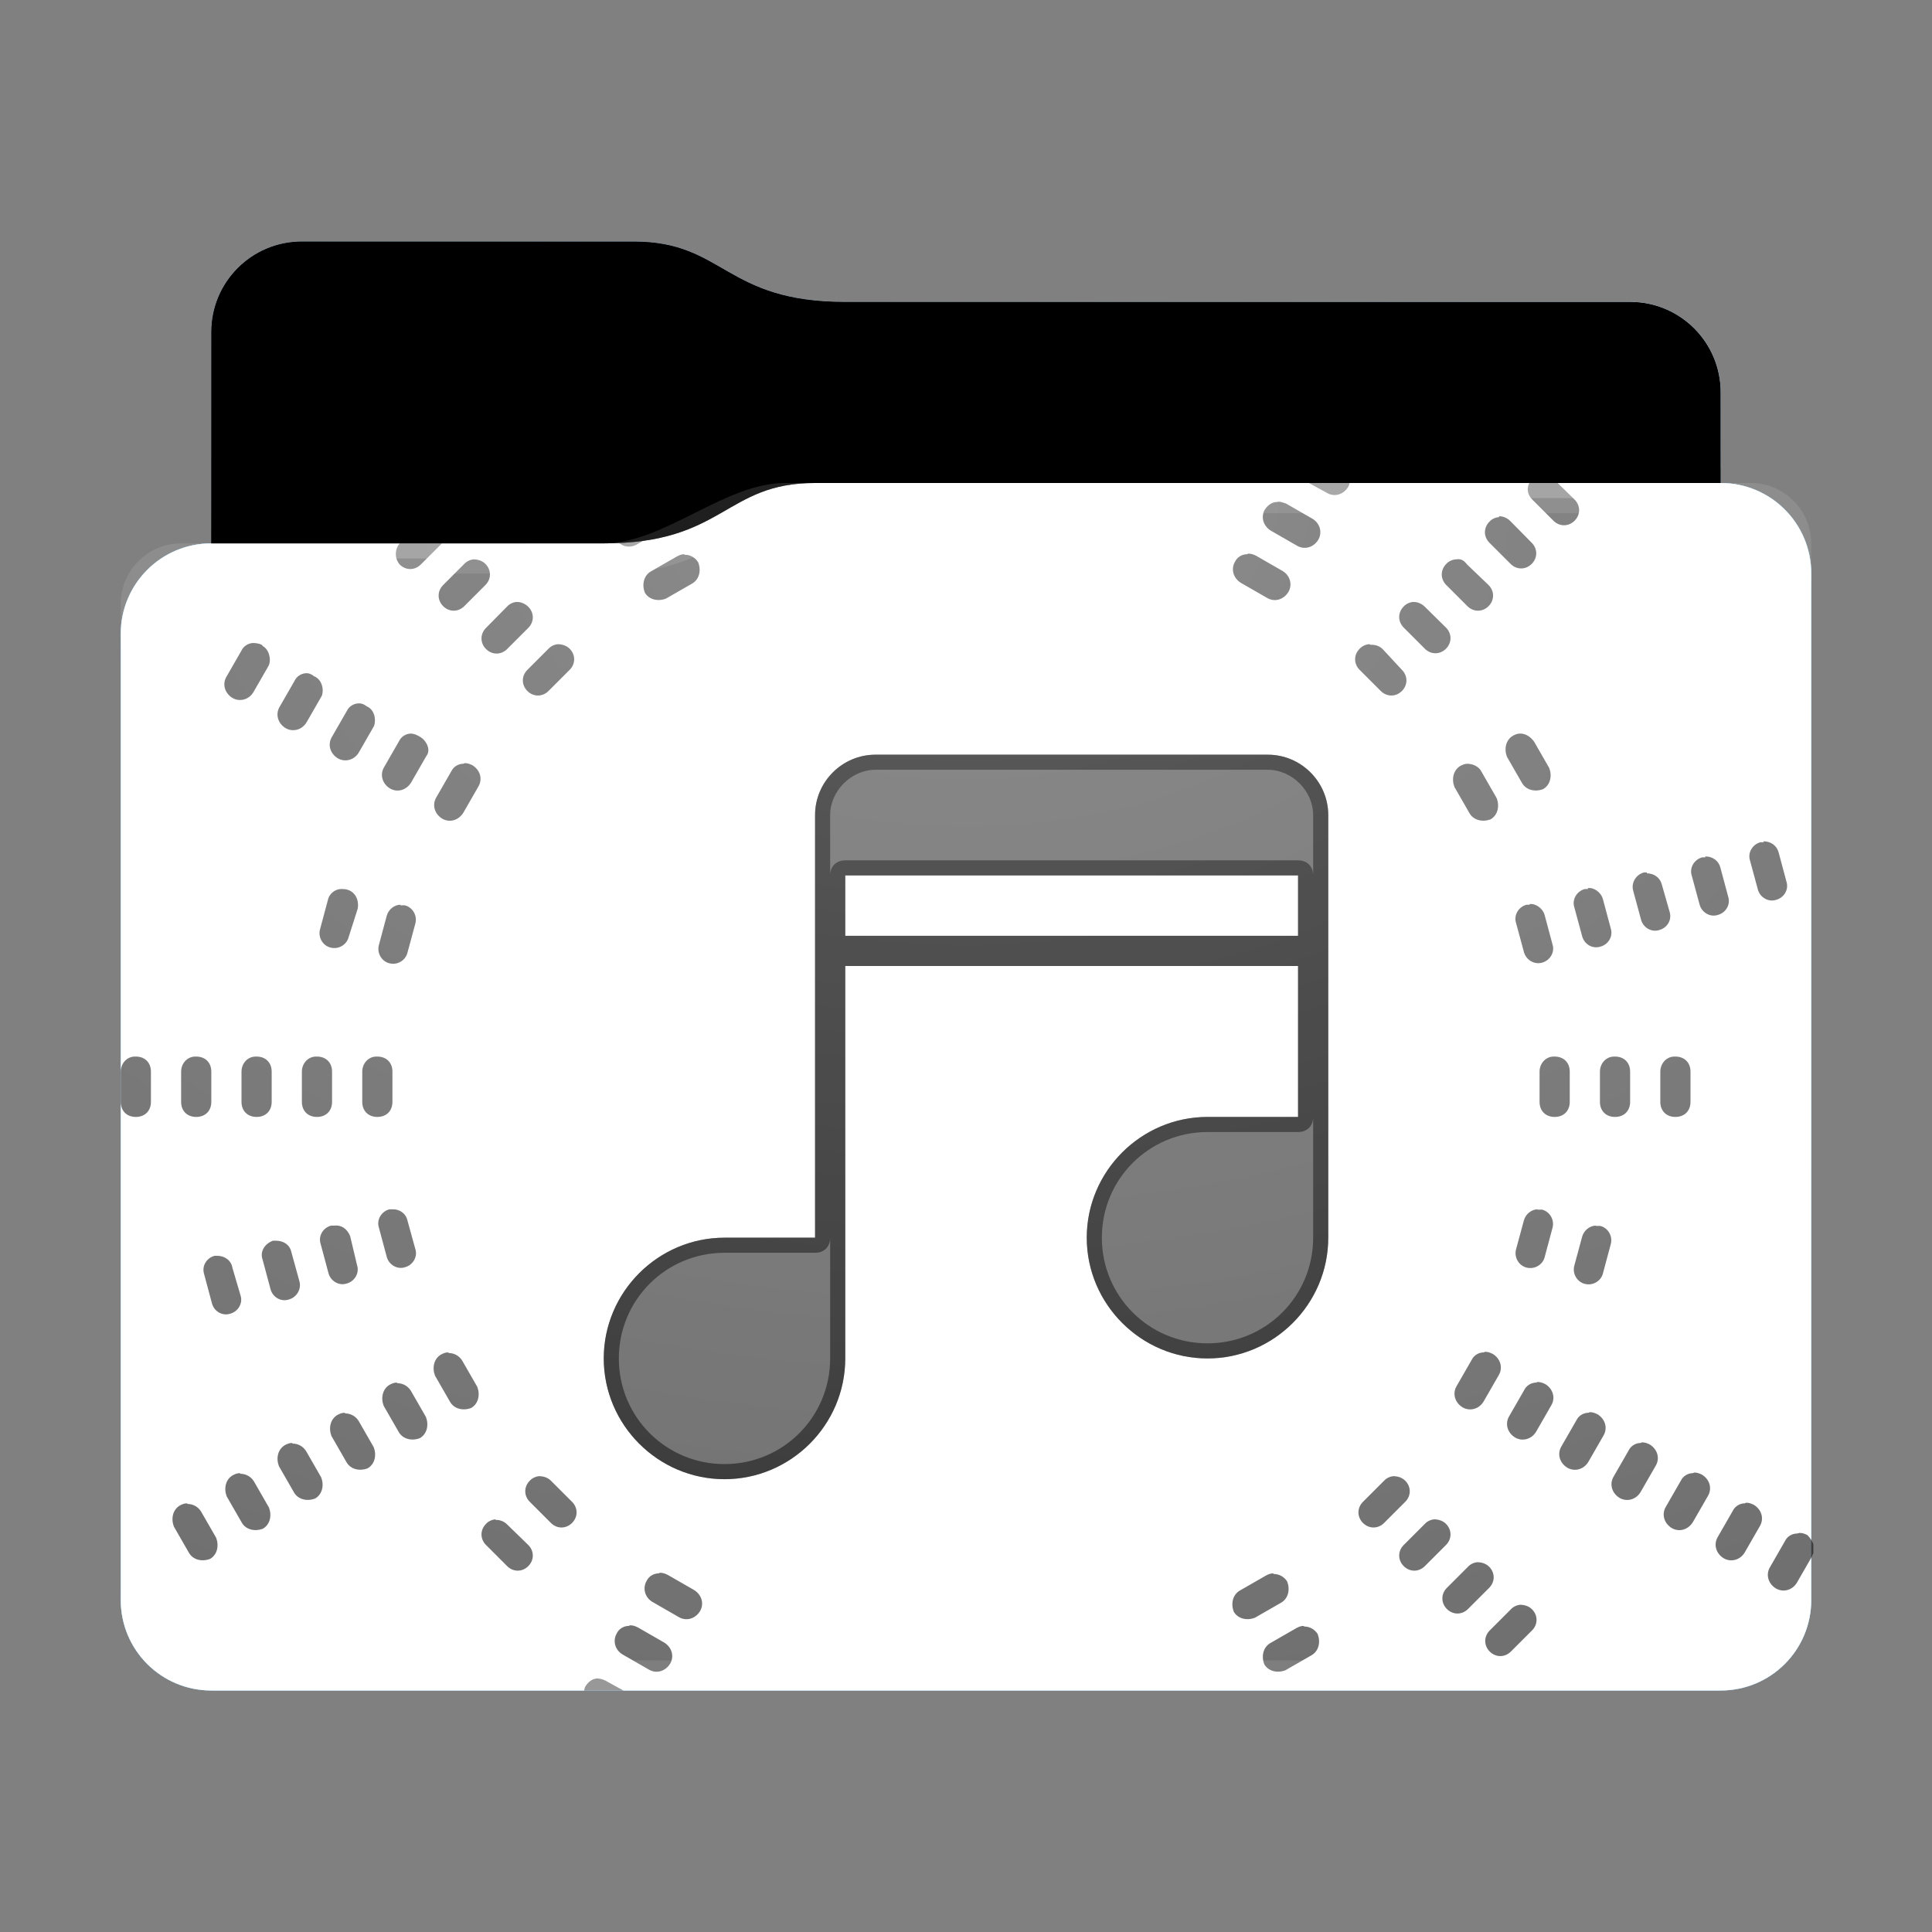 <svg height="64" version="1.1" width="64" xmlns="http://www.w3.org/2000/svg" xmlns:svg="http://www.w3.org/2000/svg" xmlns:xlink="http://www.w3.org/1999/xlink">
<rect width="100%" height="100%" fill="#808080" stroke="none"/>
<defs id="primary-definitions">
<style id="current-color-scheme" type="text/css">
      .ColorScheme-Text           { color:#fff; }
      .ColorScheme-Background     { color:#111; }
      .ColorScheme-Highlight      { color:#3daefd; }
      .ColorScheme-ViewBackground { color:#000; }
      .ColorScheme-PositiveText   { color:#27ae60; }
      .ColorScheme-NeutralText    { color:#f67400; }
      .ColorScheme-NegativeText   { color:#da4453; }
    </style>
<style id="extended-color-scheme" type="text/css">
      .ExScheme-Black     { color:#3e3e3e; }
      .ExScheme-White     { color:#fcfcfc; }
      .ExScheme-Grey-1    { color:#cfd5d5; }
      .ExScheme-Grey-2    { color:#909c9c; }
      .ExScheme-Grey-3    { color:#536161; }
      .ExScheme-Red-1     { color:#ffafa5; }
      .ExScheme-Red-2     { color:#bf4231; }
      .ExScheme-Red-3     { color:#4d2f2b; }
      .ExScheme-Green-1   { color:#abf9c7; }
      .ExScheme-Green-2   { color:#3bb566; }
      .ExScheme-Green-3   { color:#377d50; }
      .ExScheme-Blue-1    { color:#abdaf9; }
      .ExScheme-Blue-2    { color:#3daefd; }
      .ExScheme-Blue-3    { color:#2b3c4d; }
      .ExScheme-Yellow-1  { color:#faffa5; }
      .ExScheme-Yellow-2  { color:#cac726; }
      .ExScheme-Yellow-3  { color:#4b4d2b; }
      .ExScheme-Orange-1  { color:#ffdaa5; }
      .ExScheme-Orange-2  { color:#ff9701; }
      .ExScheme-Orange-3  { color:#4d372b; }
      .ExScheme-Brown-1   { color:#e9d6bb; }
      .ExScheme-Brown-2   { color:#997657; }
      .ExScheme-Brown-3   { color:#433a35; }
      .ExScheme-Purple-1  { color:#e2abf9; }
      .ExScheme-Purple-2  { color:#b401ff; }
      .ExScheme-Purple-3  { color:#432b4d; }
      .ExScheme-Cyan-1    { color:#b2f2e6; }
      .ExScheme-Cyan-2    { color:#31bfa6; }
      .ExScheme-Cyan-3    { color:#2b4d47; }
      .ExScheme-Magenta-1 { color:#f8a6d8; }
      .ExScheme-Magenta-2 { color:#f00091; }
      .ExScheme-Magenta-3 { color:#770048; }
    </style>
<linearGradient id="utz">
<stop offset="0"/>
<stop offset="1" stop-opacity="0"/>
</linearGradient>
<linearGradient id="utA">
<stop offset="0" stop-color="#fff"/>
<stop offset="1" stop-color="#fff" stop-opacity="0"/>
</linearGradient>
<style class="toggle-enable-crease" type="text/css">
        .folder-crease { display: none; }
    </style><style class="toggle-manilla-folders" type="text/css">
        .folder-manilla { display: none; }
    </style><radialGradient cx=".5" cy="0" id="utB" r="1" xlink:href="#utA"/><linearGradient id="utC" xlink:href="#utz" y1="1" y2=".5"/><path d="M 10,8 C 8.34,8 7,9.34 7,11 v 7 c -1.66,0 -3,1.34 -3,3 v 32 c 0,1.66 1.34,3 3,3 h 50 c 1.66,0 3,-1.34 3,-3 V 26 21 19 c 0,-1.66 -1.34,-3 -3,-3 v -3 c 0,-1.66 -1.34,-3 -3,-3 H 28 C 24,10 24,8 21,8 Z" id="utD"></path><path d="M 10,8 C 8.34,8 7,9.34 7,11 v 7 h 13 c 4,0 4,-2 7,-2 h 30 v -3 c 0,-1.66 -1.34,-3 -3,-3 H 28 C 24,10 24,8 21,8 Z" id="utE"></path></defs>
<g id="content" transform="translate(0,0)"><use class="folder-manilla ExScheme-Brown-1" fill="currentColor" href="#utD"></use><use class="toggle-manilla-folders ColorScheme-Highlight" fill="currentColor" href="#utD" id="primary-color"></use><use class="ColorScheme-Text" fill="currentColor" href="#utD" opacity=".1"></use><g id="panorama" transform="translate(4,16)"><path class="ColorScheme-Background" d="m 25,9 c -1.1,0 -2,.9 -2,2 v 14 h -3 c -2.2,0 -4,1.8 -4,4 0,2.2 1.8,4 4,4 2.2,0 4,-1.8 4,-4 V 16 h 15 v 5 h -3 c -2.2,0 -4,1.8 -4,4 0,2.2 1.8,4 4,4 2.2,0 4,-1.8 4,-4 V 11 C 40,9.9 39.1,9 38,9 Z m -1,4 h 15 v 2 H 24 Z" fill="currentColor" opacity=".6" stop-color="#000000"/><path class="ColorScheme-Background" d="m 25,9 c -1.1,0 -2,.9 -2,2 v 14 h -3 c -2.2,0 -4,1.8 -4,4 0,2.2 1.8,4 4,4 2.2,0 4,-1.8 4,-4 V 16 h 15 v 5 h -3 c -2.2,0 -4,1.8 -4,4 0,2.2 1.8,4 4,4 2.2,0 4,-1.8 4,-4 V 11 C 40,9.9 39.1,9 38,9 Z m 0,0.5 h 13 c .8,0 1.5,.7 1.5,1.5 v 2 C 39.5,12.7 39.3,12.5 39,12.5 H 24 c -.3,2.8e-5 -.5,.2 -0.5,0.5 v -2 c 0,-.8 .7,-1.5 1.5,-1.5 z M 24,13 h 15 v 2 H 24 Z m 15.5,8 v 4 c 0,1.94 -1.56,3.5 -3.5,3.5 -1.94,0 -3.5,-1.56 -3.5,-3.5 0,-1.94 1.56,-3.5 3.5,-3.5 h 3 c .3,-2.8e-5 .5,-.2 0.5,-0.5 z m -16,4 v 4 c 0,1.94 -1.56,3.5 -3.5,3.5 -1.94,0 -3.5,-1.56 -3.5,-3.5 0,-1.94 1.56,-3.5 3.5,-3.5 h 3 c .3,-2.8e-5 .5,-.2 0.5,-0.5 z" fill="currentColor" opacity=".6"/><path class="ColorScheme-Background" d="m 39.36,0 .6,.33 c .24,.14 .54,.06 .7,-.2 .03,-.05 0.04,-.1 .05,-.15 z m 7.3,0 c -.1,.2 -.05,.4 .1,.55 l .7,.7 c .2,.2 .5,.2 .7,0 .2,-.2 .2,-.5 0,-.7 L 47.6,0 Z M 38.3,.63 c -.16,0 -.3,.1 -.4,0.25 -.14,.24 -.06,.54 .2,.7 l .87,0.5 c .24,.14 .54,.06 .7,-.2 .14,-.24 .06,-.55 -.2,-.7 l -.87,-0.5 C 38.5,.65 38.4,.6 38.3,.63 Z m 7.37,.5 c -.1,0 -.24,.05 -.33,.15 -.2,.2 -.2,.5 0,.7 l .7,.7 c .2,.2 .5,.2 .7,0 .2,-.2 .2,-.5 0,-.7 L 46.03,1.26 C 45.93,1.16 45.8,1.1 45.65,1.1 Z M 18.07,1.45 c -.54,.24 -1.07,.44 -1.6,.5 .16,.17 .4,.2 .6,.1 l .87,-0.5 c .05,-.03 .1,-.07 .13,-.1 z M 9.24,2 c -.17,.2 -.17,.5 0,.7 .2,.2 .5,.2 .7,0 L 10.64,2 Z m 9.43,.36 c -.1,0 -.16,.03 -.24,.07 l -.87,0.5 c -.24,.14 -.3,.44 -.2,.7 .14,.24 .44,.3 .7,.2 l .87,-0.5 c .24,-.14 .3,-.44 .2,-.7 -.1,-.16 -.27,-.26 -.45,-.25 z m 18.64,0 c -.17,0 -.33,.1 -.4,.25 -.14,.24 -.06,.54 .2,.7 l .87,0.5 c .24,.14 .54,.06 .7,-.2 .14,-.24 .06,-.55 -.2,-.7 l -.87,-0.5 c -.1,-.05 -.17,-.07 -.26,-.07 z m -25.6,.17 c -.1,0 -.24,.05 -.33,.15 l -.7,.7 c -.2,.2 -.2,.5 0,.7 .2,.2 .5,.2 .7,0 l .7,-.7 c .2,-.2 .2,-.5 0,-.7 -.1,-.1 -.24,-.15 -.4,-.15 z m 32.53,0 c -.1,0 -.24,.05 -.33,.15 -.2,.2 -.2,.5 0,.7 l .7,.7 c .2,.2 .5,.2 .7,0 .2,-.2 .2,-.5 0,-.7 L 44.6,2.7 C 44.5,2.57 44.4,2.5 44.24,2.53 Z M 13.13,3.94 c -.1,0 -.24,.05 -.33,.15 L 12.1,4.8 c -.2,.2 -.2,.5 0,.7 .2,.2 .5,.2 .7,0 L 13.5,4.8 c .2,-.2 .2,-.5 0,-.7 C 13.4,4 13.26,3.94 13.13,3.94 Z m 29.7,0 c -.1,0 -.24,.05 -.33,.15 -.2,.2 -.2,.5 0,.7 l .7,.7 c .2,.2 .5,.2 .7,0 .2,-.2 .2,-.5 0,-.7 L 43.2,4.1 C 43.1,4 42.96,3.94 42.83,3.94 Z M 4.4,5.3 c -.17,0 -.33,.1 -.4,0.25 l -0.5,.87 c -.14,.24 -.06,.54 .2,.7 .24,.14 .55,.06 .7,-.2 l 0.5,-.87 C 5,5.83 4.9,5.5 4.7,5.4 4.7,5.34 4.5,5.3 4.4,5.3 Z m 10.1,.04 c -.1,0 -.24,.05 -.33,.15 l -.7,.7 c -.2,.2 -.2,.5 0,.7 .2,.2 .5,.2 .7,0 l .7,-.7 c .2,-.2 .2,-.5 0,-.7 -.1,-.1 -.24,-.15 -.4,-.15 z m 26.87,0 c -.1,0 -.24,.05 -.33,.15 -.2,.2 -.2,.5 0,.7 l .7,.7 c .2,.2 .5,.2 .7,0 .2,-.2 .2,-.5 0,-.7 L 41.8,5.5 C 41.7,5.4 41.55,5.35 41.4,5.36 Z M 6.16,6.3 c -.17,0 -.33,.1 -.4,0.25 l -0.5,.87 c -.14,.24 -.06,.54 .2,.7 .24,.14 .55,.06 .7,-.2 l 0.5,-.87 C 6.74,6.83 6.66,6.5 6.4,6.4 6.33,6.34 6.24,6.3 6.16,6.3 Z m 1.73,1 c -.17,0 -.33,.1 -.4,0.25 l -0.5,.87 c -.14,.24 -.06,.54 .2,.7 .24,.14 .55,.06 .7,-.2 l 0.5,-.87 C 8.47,7.83 8.4,7.5 8.15,7.4 8.07,7.34 8,7.3 7.9,7.3 Z m 1.73,1 c -.17,0 -.33,.1 -.4,0.25 l -0.5,.87 c -.14,.24 -.06,.54 .2,.7 .24,.14 .54,.06 .7,-.2 l 0.5,-.87 C 10.3,8.83 10.1,8.5 9.9,8.4 9.8,8.34 9.7,8.3 9.6,8.3 Z m 36.74,0 c -.1,0 -.16,.03 -.24,.07 -.24,.14 -.3,.44 -.2,.7 l 0.5,.87 c .14,.24 .44,.3 .7,.2 .24,-.14 .3,-.44 .2,-.7 l -0.5,-.87 C 46.7,8.4 46.53,8.3 46.36,8.3 Z M 11.35,9.3 c -.17,0 -.33,.1 -.4,0.25 l -0.5,.87 c -.14,.24 -.06,.54 .2,.7 .24,.14 .54,.06 .7,-.2 l 0.5,-.87 c .14,-.24 .06,-.54 -.2,-.7 -.1,-.05 -.17,-.07 -.26,-.07 z m 33.27,0 c -.1,0 -.16,.03 -.24,.07 -.24,.14 -.3,.44 -.2,.7 l 0.5,.87 c .14,.24 .44,.3 .7,.2 .24,-.14 .3,-.44 .2,-.7 l -0.5,-.87 C 45,9.4 44.8,9.3 44.6,9.3 Z m 9.8,2.6 c -.04,4.56e-4 -.1,0 -.1,0 -.27,.07 -.43,.35 -.35,.6 l .26,.96 c .07,.27 .35,.43 .6,.35 .27,-.07 .43,-.34 .35,-.6 l -.26,-.97 c -.06,-.23 -.26,-.37 -.5,-.37 z m -1.93,.5 c -.04,4.57e-4 -.1,0 -.1,0 -.27,.07 -.43,.35 -.35,.6 l .26,.96 c .07,.27 .35,.43 .6,.35 .27,-.07 .43,-.34 .35,-.6 l -.26,-.97 c -.06,-.23 -.26,-.37 -.5,-.37 z m -1.93,.5 c -.04,4.58e-4 -.1,0 -.1,0 -.27,.07 -.43,.35 -.36,.6 l .26,.96 c .07,.27 .35,.43 .6,.35 .27,-.07 .43,-.34 .35,-.6 L 51.05,13.3 c -.06,-.23 -.26,-.37 -.5,-.37 z M 7.3,13.45 c -.2,0 -.4,.16 -.44,.37 l -.26,.97 c -.07,.27 .1,.54 .35,.6 .27,.07 .54,-.1 .6,-.35 L 7.85,14.1 C 7.9,13.8 7.76,13.54 7.5,13.47 7.43,13.45 7.37,13.45 7.3,13.45 Z m 41.3,0 c -.03,0 -.07,0 -.1,0 -.27,.07 -.43,.35 -.35,.6 l .26,.96 c .07,.27 .34,.43 .6,.35 .27,-.07 .43,-.34 .35,-.6 l -.26,-.97 c -.06,-.23 -.3,-.4 -.5,-.37 z M 9.27,13.97 c -.2,0 -.4,.15 -.46,.37 l -.26,.97 c -.07,.27 .1,.54 .35,.6 .27,.07 .54,-.1 .6,-.36 l .26,-.96 c .07,-.27 -.1,-.54 -.35,-.6 -.05,-0 -.1,-0 -.15,-0 z m 37.4,0 c -.03,0 -.07,0 -.1,0 -.27,.07 -.43,.35 -.35,.6 l .26,.96 c .07,.27 .34,.43 .6,.36 .27,-.07 .43,-.35 .35,-.6 l -.26,-.97 c -.06,-.23 -.3,-.4 -.5,-.37 z M .47,19 C .2,19 0,19.23 0,19.5 v 1 C 0,20.8 .2,21 0.5,21 .8,21 1,20.8 1,20.5 v -1 C 1,19.2 .8,19 0.5,19 .5,19 .5,19 .47,19 Z M 2.47,19 C 2.2,19 2,19.23 2,19.5 v 1 C 2,20.8 2.2,21 2.5,21 2.8,21 3,20.8 3,20.5 v -1 C 3,19.2 2.8,19 2.5,19 2.5,19 2.5,19 2.47,19 Z m 2,0 C 4.2,19 4,19.23 4,19.5 v 1 C 4,20.8 4.2,21 4.5,21 4.8,21 5,20.8 5,20.5 v -1 C 5,19.2 4.8,19 4.5,19 4.5,19 4.5,19 4.47,19 Z m 2,0 C 6.2,19 6,19.23 6,19.5 v 1 C 6,20.8 6.2,21 6.5,21 6.8,21 7,20.8 7,20.5 v -1 C 7,19.2 6.8,19 6.5,19 6.5,19 6.5,19 6.47,19 Z m 2,0 C 8.2,19 8,19.23 8,19.5 v 1 C 8,20.8 8.2,21 8.5,21 8.8,21 9,20.8 9,20.5 v -1 C 9,19.2 8.8,19 8.5,19 8.5,19 8.5,19 8.47,19 Z M 47.47,19 C 47.2,19 47,19.23 47,19.5 v 1 c 0,.3 .2,0.5 0.5,0.5 .3,0 0.5,-.2 0.5,-0.5 v -1 C 48,19.2 47.8,19 47.5,19 c -0,0 -0,-4.3e-4 -.03,0 z m 2,0 C 49.2,19 49,19.23 49,19.5 v 1 c 0,.3 .2,0.5 0.5,0.5 .3,0 0.5,-.2 0.5,-0.5 v -1 C 50,19.2 49.8,19 49.5,19 c -0,0 -0,-4.3e-4 -.03,0 z m 2,0 C 51.2,19 51,19.23 51,19.5 v 1 c 0,.3 .2,0.5 0.5,0.5 .3,0 0.5,-.2 0.5,-0.5 v -1 C 52,19.2 51.8,19 51.5,19 c -0,0 -0,-4.3e-4 -.03,0 z M 9,24.06 c -.03,0 -.07,0 -.1,0 -.27,.07 -.43,.35 -.35,.6 l .26,.97 c .07,.27 .35,.43 .6,.35 .27,-.07 .43,-.35 .35,-.6 L 9.5,24.44 C 9.45,24.2 9.24,24.05 9,24.06 Z m 37.94,0 c -.2,0 -.4,.15 -.46,.37 l -.26,.96 c -.07,.27 .1,.54 .35,.6 .27,.07 .54,-.1 .6,-.35 l .26,-.97 c .07,-.27 -.1,-.54 -.35,-.6 -.05,-0 -.1,-0 -.15,-0 z M 7.07,24.6 c -.03,0 -.07,0 -.1,0 -.27,.07 -.43,.34 -.35,.6 l .26,.97 c .07,.27 .35,.43 .6,.35 .27,-.07 .43,-.35 .35,-.6 L 7.6,24.95 C 7.5,24.7 7.3,24.57 7.07,24.6 Z m 41.8,0 c -.2,0 -.4,.15 -.46,.37 l -.26,.96 c -.07,.27 .1,.54 .35,.6 .27,.07 .54,-.1 .6,-.35 l .26,-.97 c .07,-.27 -.1,-.54 -.35,-.6 -.05,-0 -.1,-0 -.15,-0 z M 5.14,25.1 c -.03,0 -.07,0 -.1,0 C 4.77,25.2 4.6,25.46 4.7,25.73 l .26,.97 c .07,.27 .34,.43 .6,.35 .27,-.07 .43,-.35 .36,-.6 L 5.65,25.47 C 5.6,25.24 5.4,25.1 5.14,25.1 Z m -1.93,.5 c -.03,0 -.07,0 -.1,0 -.27,.07 -.43,.34 -.35,.6 l .26,.97 c .07,.27 .34,.43 .6,.35 .27,-.07 .43,-.35 .35,-.6 L 3.7,26 C 3.66,25.75 3.44,25.6 3.2,25.6 Z m 7.64,3.2 c -.1,0 -.16,.03 -.24,.07 -.24,.14 -.3,.44 -.2,.7 l 0.5,.87 c .14,.24 .44,.3 .7,.2 .24,-.14 .3,-.44 .2,-.7 l -0.5,-.87 c -.1,-.16 -.27,-.25 -.45,-0.25 z m 34.3,0 c -.17,0 -.33,.1 -.4,0.25 l -0.5,.87 c -.14,.24 -.06,.54 .2,.7 .24,.14 .55,.06 .7,-.2 l 0.5,-.87 c .14,-.24 .06,-.54 -.2,-.7 -.1,-.05 -.17,-.07 -.26,-.07 z m -36,1 c -.1,0 -.16,.03 -.24,.07 -.24,.14 -.3,.44 -.2,.7 l 0.5,.87 c .14,.24 .44,.3 .7,.2 .24,-.14 .3,-.44 .2,-.7 l -0.5,-.87 c -.1,-.16 -.27,-.25 -.45,-0.25 z m 37.74,0 c -.17,0 -.33,.1 -.4,0.25 l -0.5,.87 c -.14,.24 -.06,.54 .2,.7 .24,.14 .55,.06 .7,-.2 l 0.5,-.87 c .14,-.24 .06,-.54 -.2,-.7 -.1,-.05 -.17,-.07 -.26,-.07 z m -39.47,1 c -.1,0 -.16,.03 -.24,.07 -.24,.14 -.3,.44 -.2,.7 l 0.5,.87 c .14,.24 .44,.3 .7,.2 .24,-.14 .3,-.44 .2,-.7 l -0.5,-.87 c -.1,-.16 -.27,-.25 -.45,-0.25 z m 41.2,0 c -.17,0 -.33,.1 -.4,0.25 l -0.5,.87 c -.14,.24 -.06,.54 .2,.7 .24,.14 .55,.06 .7,-.2 l 0.5,-.87 c .14,-.24 .06,-.54 -.2,-.7 -.1,-.05 -.17,-.07 -.26,-.07 z m -42.94,1 c -.1,0 -.16,.03 -.24,.07 -.24,.14 -.3,.44 -.2,.7 l 0.5,.87 c .14,.24 .44,.3 .7,.2 .24,-.14 .3,-.44 .2,-.7 l -0.5,-.87 c -.1,-.16 -.27,-.25 -.45,-0.25 z m 44.67,0 c -.17,0 -.33,.1 -.4,0.25 l -0.5,.87 c -.14,.24 -.06,.54 .2,.7 .24,.14 .55,.06 .7,-.2 l 0.5,-.87 c .14,-.24 .06,-.54 -.2,-.7 -.1,-.05 -.17,-.07 -.26,-.07 z m -46.4,1 c -.1,0 -.16,.03 -.24,.07 -.24,.14 -.3,.44 -.2,.7 l 0.5,.87 c .14,.24 .44,.3 .7,.2 .24,-.14 .3,-.44 .2,-.7 l -0.5,-.87 c -.1,-.16 -.27,-.25 -.45,-0.25 z m 48.13,0 c -.17,0 -.33,.1 -.4,0.25 l -0.5,.87 c -.14,.24 -.06,.54 .2,.7 .24,.14 .54,.06 .7,-.2 l 0.5,-.87 c .14,-.24 .06,-.54 -.2,-.7 -.1,-.05 -.17,-.07 -.26,-.07 z m -38.2,.1 c -.1,0 -.24,.05 -.33,.15 -.2,.2 -.2,.5 0,.7 l .7,.7 c .2,.2 .5,.2 .7,0 .2,-.2 .2,-.5 0,-.7 l -.7,-.7 c -.1,-.1 -.24,-.15 -.4,-.15 z m 28.3,0 c -.1,0 -.24,.05 -.33,.15 l -.7,.7 c -.2,.2 -.2,.5 0,.7 .2,.2 .5,.2 .7,0 l .7,-.7 c .2,-.2 .2,-.5 0,-.7 -.1,-.1 -.24,-.15 -.4,-.15 z M 2.2,33.8 c -.1,0 -.16,.03 -.24,.07 -.24,.14 -.3,.44 -.2,.7 l 0.5,.87 c .14,.24 .44,.3 .7,.2 .24,-.14 .3,-.44 .2,-.7 l -0.5,-.87 c -.1,-.16 -.27,-.25 -.45,-0.25 z m 51.6,0 c -.17,0 -.33,.1 -.4,0.25 l -0.5,.87 c -.14,.24 -.06,.54 .2,.7 .24,.14 .55,.06 .7,-.2 l 0.5,-.87 c .14,-.24 .06,-.54 -.2,-.7 -.1,-.05 -.17,-.07 -.26,-.07 z m -41.37,.53 c -.1,0 -.24,.05 -.33,.15 -.2,.2 -.2,.5 0,.7 l .7,.7 c .2,.2 .5,.2 .7,0 .2,-.2 .2,-.5 0,-.7 L 12.8,34.5 C 12.7,34.4 12.56,34.34 12.4,34.35 Z m 31.1,0 c -.1,0 -.24,.05 -.33,.15 l -.7,.7 c -.2,.2 -.2,.5 0,.7 .2,.2 .5,.2 .7,0 l .7,-.7 c .2,-.2 .2,-.5 0,-.7 -.1,-.1 -.24,-.15 -.4,-.15 z m 12,.47 c -.17,0 -.33,.1 -.4,0.25 l -0.5,.87 c -.14,.24 -.06,.54 .2,.7 .24,.14 .55,.06 .7,-.2 l 0.5,-.87 c 0,-.03 .03,-.07 .04,-.1 v -.3 c -.04,-.1 -.1,-.2 -.2,-.3 -.1,-.05 -.17,-.07 -.26,-.07 z m -10.57,.95 c -.1,0 -.24,.05 -.33,.15 l -.7,.7 c -.2,.2 -.2,.5 0,.7 .2,.2 .5,.2 .7,0 l .7,-.7 c .2,-.2 .2,-.5 0,-.7 -.1,-.1 -.24,-.15 -.4,-.15 z m -27.14,.37 c -.17,0 -.33,.1 -.4,0.25 -.14,.24 -.06,.55 .2,.7 l .87,0.5 c .24,.14 .54,.06 .7,-.2 .14,-.24 .06,-.54 -.2,-.7 l -.87,-0.5 c -.1,-.05 -.17,-.07 -.26,-.07 z m 20.36,0 c -.1,0 -.16,.03 -.24,.07 l -.87,0.5 c -.24,.14 -.3,.44 -.2,.7 .14,.24 .44,.3 .7,.2 l .87,-0.5 c .24,-.14 .3,-.44 .2,-.7 -.1,-.16 -.27,-.25 -.45,-.25 z m 8.2,1.04 c -.1,0 -.24,.05 -.33,.15 l -.7,.7 c -.2,.2 -.2,.5 0,.7 .2,.2 .5,.2 .7,0 l .7,-.7 c .2,-.2 .2,-.5 0,-.7 -.1,-.1 -.24,-.15 -.4,-.15 z m -29.55,.7 c -.17,0 -.33,.1 -.4,0.25 -.14,.24 -.06,.55 .2,.7 l .87,0.5 c .24,.14 .54,.06 .7,-.2 .14,-.24 .06,-.54 -.2,-.7 l -.87,-0.5 c -.1,-.05 -.17,-.07 -.26,-.07 z m 22.36,0 c -.1,0 -.16,.03 -.24,.07 l -.87,0.5 c -.24,.14 -.3,.44 -.2,.7 .14,.24 .44,.3 .7,.2 l .87,-0.5 c .24,-.14 .3,-.44 .2,-.7 -.1,-.16 -.27,-.25 -.45,-.25 z M 15.8,39.6 c -.16,0 -.3,.1 -.4,0.25 -.03,.05 -0.04,.1 -.05,.15 h 1.3 l -.6,-.33 c -.1,-.05 -.2,-.07 -.3,-.07 z" fill="currentColor" opacity=".6" stop-color="#000000"/></g><use href="#utE" opacity=".4"></use><use class="toggle-flat-design" fill="url(#utC)" href="#utE" opacity=".1"></use><path class="toggle-flat-design" d="m 26,16 c -2,0 -4,2 -6,2 H 6 c -1.11,0 -2,.9 -2,2 v 34 c 0,1.1 .9,2 2,2 h 52 c 1.1,0 2,-.9 2,-2 V 18 c 0,-1.1 -.9,-2 -2,-2 z" fill="url(#utB)" opacity=".2"/><path class="folder-crease " d="m 4,44 v 2 H 6 C 6.55,46 7,45.55 7,45 7,44.45 6.55,44 6,44 Z m 54,0 c -.55,0 -1,.45 -1,1 0,.55 .45,1 1,1 h 2 v -2 z" opacity=".4"/><path class="ColorScheme-Text" d="m 4,52 v 1 c 0,1.66 1.34,3 3,3 h 50 c 1.66,0 3,-1.34 3,-3 v -1 c 0,1.66 -1.34,3 -3,3 H 7 C 5.34,55 4,53.66 4,52 Z" fill="currentColor" opacity=".1"/><path class="ColorScheme-Text" d="M 4,52.5 V 53 c 0,1.66 1.34,3 3,3 h 50 c 1.66,0 3,-1.34 3,-3 v -0.5 c 0,1.66 -1.34,3 -3,3 H 7 c -1.66,0 -3,-1.34 -3,-3 z" fill="currentColor" opacity=".2"/><path d="m 27,16 c -3,0 -3,2 -7,2 H 7 c -1.66,0 -3,1.34 -3,3 v 1 c 0,-1.66 1.34,-3 3,-3 h 13 c 4,0 4,-2 7,-2 h 30 c 1.66,0 3,1.34 3,3 v -1 c 0,-1.66 -1.34,-3 -3,-3 z" fill="#fff" opacity=".1"/><path d="m 27,16 c -3,0 -3,2 -7,2 H 7 c -1.66,0 -3,1.34 -3,3 v 0.5 c 0,-1.66 1.34,-3 3,-3 h 13 c 4,0 4,-2 7,-2 h 30 c 1.66,0 3,1.34 3,3 V 19 c 0,-1.66 -1.34,-3 -3,-3 z" fill="#fff" opacity=".2"/><path d="m 27,15 c -3,0 -3,2 -7,2 H 7 v 1 h 13 c 4,0 4,-2 7,-2 h 30 v -1 z" opacity=".1"/><path d="m 27,15.5 c -3,0 -3,2 -7,2 H 7 V 18 h 13 c 4,0 4,-2 7,-2 h 30 v -0.5 z" opacity=".2"/></g>
</svg>